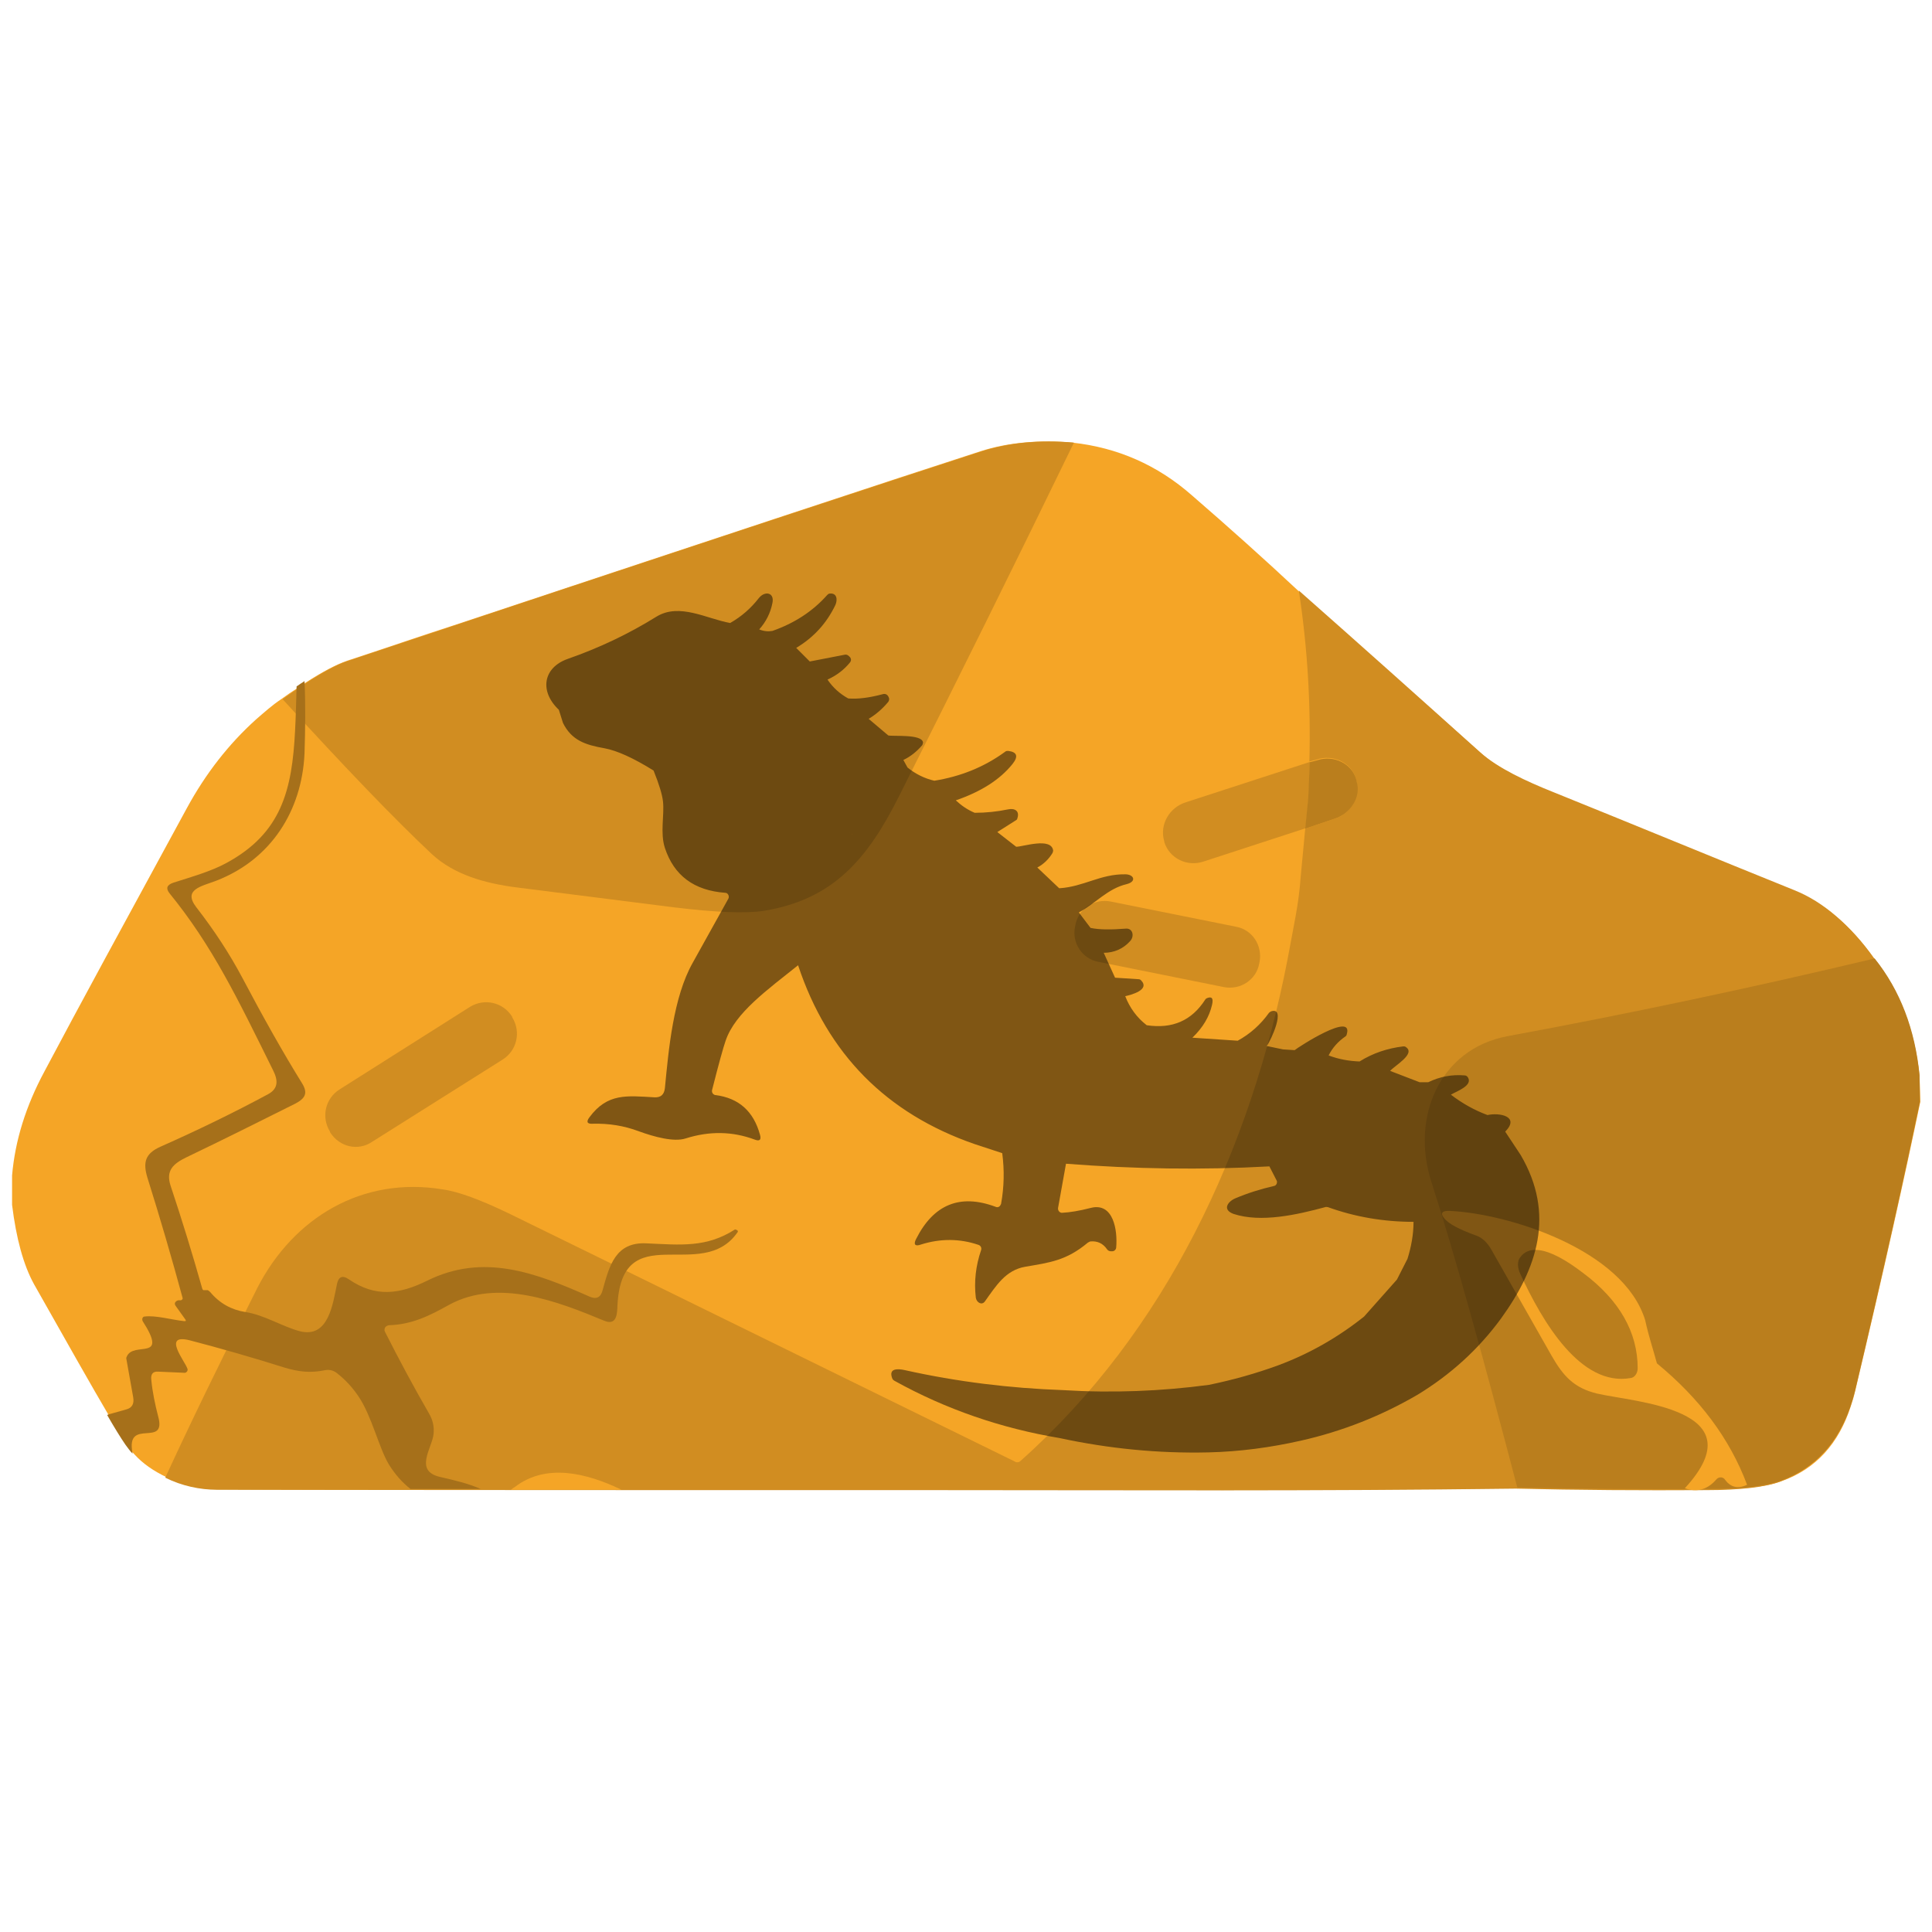 <svg xmlns="http://www.w3.org/2000/svg" xml:space="preserve" id="Capa_1" x="0" y="0" style="enable-background:new 0 0 512 512" version="1.1" viewBox="0 0 512 512"><style>.st0{fill:#f5a526}.st1{fill:#d18d21}</style><path d="M508.9 292c-3.9 18.7-9.6 44.5-17.3 76.8-.3 1.3-.7 2.6-1.1 3.8-3.2 10-9.3 16.7-18.3 19.9-3.9 1.5-10.5 2.2-19.7 2.3-16.6 0-33.2-.1-49.5-.4h-1c-54.2.7-102.6.4-152.8.4H109c-17 0-34.1 0-51.1-.1-4.7 0-9.3-1.1-13.7-3.2-3.6-1.7-6.4-3.7-8.5-6-.8-.8-1.4-1.7-2-2.5-1.3-1.9-2.9-4.5-4.8-7.8-4.6-7.8-11.2-19.5-19.9-34.9-2.8-5.1-4.7-12.1-5.8-21v-7.8c.8-9.2 3.6-18.3 8.6-27.6 9-17 21.7-40.3 37.7-69.7 5-9.2 11.1-17 18.3-23.5 2.2-1.9 4.3-3.8 6.7-5.4 1.5-1.1 3-2.1 4.4-3 .7-.5 1.5-1 2.1-1.4 4.5-2.9 8.1-4.8 11-5.8 9.8-3.2 19.3-6.5 28.3-9.4 70.1-23.3 116.6-38.7 139.5-46.1 7.1-2.3 15.4-3.1 24.4-2.3 11.9 1.3 22.5 5.9 31.7 14 9.7 8.4 19.1 16.8 28.4 25.5 16.2 14.4 32.3 28.7 48.4 43 4.7 4.2 12.3 7.7 19.3 10.5 21.3 8.6 42.6 17.4 63.9 26 7.7 3.1 14.7 9.2 20.9 17.9 6.7 8.4 10.6 18.7 11.9 30.9l.2 6.9z" class="st0"/><path d="m98.6 302.6 34.6-21.8c3.8-2.4 4.9-7.3 2.6-11.1l-.1-.3c-2.4-3.8-7.3-4.9-11.1-2.6L90 288.7c-3.8 2.4-4.9 7.3-2.6 11.1l.1.3c2.5 3.9 7.4 5 11.1 2.5zm192.5-47.7 33.3 6.7c4.3.8 8.5-1.9 9.3-6.2l.1-.5c.8-4.3-1.9-8.5-6.2-9.3l-33.3-6.7c-4.3-.8-8.5 1.9-9.3 6.2l-.1.5c-.9 4.3 1.9 8.5 6.2 9.3zm56.1-53c-.1 3.1-.3 6.3-.4 9.4l-.8 8.2-27 8.8c-4.4 1.5-9-.8-10.4-5l-.1-.5c-1.2-4.2 1.3-8.8 5.8-10.2l32.9-10.7zm-62.6-84.6c-9-.8-17.1 0-24.4 2.3-25.9 8.4-81.8 26.8-167.8 55.5-4.2 1.3-10.1 4.9-17.5 10.2 16.6 18.2 29.8 31.9 39.6 41.1 5.9 5.4 13.9 7.7 22.6 8.8 14 1.8 27.9 3.5 41.9 5.3 10.8 1.3 18.5 1.6 23.3.9 18.5-3 27.6-13.7 36-30.5 15.7-31.2 31.1-62.3 46.3-93.6z" class="st1"/><path d="M508.5 284.8c-1.2-12.1-5.1-22.4-11.9-30.9-3.1-4.4-6.5-8.1-10-11.1s-7.1-5.3-11.1-6.9c-21.3-8.6-42.6-17.4-63.9-26-7-2.8-14.6-6.3-19.3-10.5-15.8-14.2-31.9-28.6-48.1-42.9 2.3 15 3.2 30.1 2.8 45.3l1.9-.5c4.4-1.5 9.2.8 10.4 5l.1.5c1.2 4.2-1.3 8.8-5.8 10.2l-7.7 2.6-1.2 12.7c-.5 7.3-1.8 12.7-3.5 22-9.7 50.1-32.1 98.5-70.8 132.9-.4.4-1.1.4-1.5.1-44.5-21.8-89.2-43.8-134.2-65.8-7.3-3.5-13.1-5.7-17.4-6.3-21.2-3.5-39.5 7.4-49.1 26.1-10.1 20.1-18.2 36.8-24.4 50.3 4.4 2.2 9.2 3.2 13.7 3.2 63.8.1 127.6.1 191.4.1 50.3 0 98.7.3 152.8-.4 16.6.4 33.4.5 50.4.4 9.2 0 15.8-.8 19.7-2.3 10.1-3.8 16.4-11.6 19.3-23.7 7.5-32.5 13.3-58.1 17.3-76.8l.1-7.3z" class="st1"/><path d="m353.6 217-7.7 2.6.8-8.2c.1-3.1.3-6.3.4-9.4l1.9-.5c4.4-1.5 9.2.8 10.4 5l.1.5c1.3 4-1.4 8.6-5.9 10zm155.2 75-.1-7.1c-1.2-12.1-5.1-22.4-11.9-30.9-32.3 7.7-64.8 14.6-97.3 20.6-18.1 3.4-25.6 21.6-20.2 38.5 6.1 18.9 13.6 46 22.8 81.1 16.6.4 33.4.5 50.4.4 9.2 0 15.8-.8 19.7-2.3 10.1-3.8 16.4-11.6 19.4-23.7 7.6-32.1 13.3-57.9 17.2-76.6z" style="fill:#ba7e1d"/><path d="M439.1 361.3c11.3 9.3 19.3 19.9 23.9 32.2-2.4 1.1-4.3.7-5.8-1.3-.5-.8-1.5-.9-2.2-.3l-.1.1c-2.3 2.7-5.1 3.6-8.4 2.4 19.5-21.2-13.6-22.8-23.3-25.1-6.1-1.5-8.9-4.6-12-10l-15.9-28c-1.1-2-2.6-3.4-4.2-3.9-4.4-1.6-7.3-3.1-8.4-4.6-1.1-1.3-.5-2 1.5-1.9 15.4.7 46.1 10.2 51.8 29 .9 4.2 2.2 8 3.1 11.4zm-19.5-23.9c-4.7-3.6-8.6-5.7-11.7-6.1-2.3-.3-4 .4-5.1 2-.7.9-.7 2.7.1 4.3 5.9 12.8 16 29.9 29.2 27.6 1.1-.1 1.9-1.3 1.9-2.6 0-9.6-4.9-18.1-14.4-25.2z" class="st0"/><path d="m403 306.1-4.1-6.2c4-4.1-1.6-5.1-4.7-4.4-3.5-1.3-6.7-3.1-9.7-5.4 1.5-.9 5.9-2.4 4.5-4.6-.2-.3-.5-.5-.8-.5-3.4-.3-6.6.3-9.7 1.8h-2.3l-7.8-3c1.2-1.4 6.8-4.5 4.2-6.3-.2-.2-.5-.2-.7-.2-4.2.5-8.1 1.8-11.6 4-2.8-.1-5.6-.6-8.2-1.6 1-2 2.5-3.7 4.4-5 .2-.1.4-.4.4-.6 1.9-6.2-13 3.5-13.8 4.2l-3.1-.2-4.3-.9c1.1-1.4 5.2-10.4 1.2-9.2-.2.1-.4.2-.6.4-2.2 3.1-5 5.6-8.3 7.4l-12-.8c2.8-2.7 4.5-5.6 5.2-8.7.4-1.7 0-2.3-1.3-1.8-.2.1-.4.2-.5.4-3.6 5.6-8.7 7.8-15.5 6.8-2.6-2-4.5-4.6-5.7-7.7 1.3-.3 6.7-1.6 4.2-4.2-.2-.2-.4-.3-.7-.3l-6.2-.4-3-6.6c2.8 0 5.2-1.1 7-3.1 1.2-1.3.7-3.5-1.2-3.3-3.9.3-7 .3-9.3-.2l-3.1-4.1c4.5-2.4 7.6-6.3 12.7-7.5 2.7-.7 1.9-2.6-.4-2.6-6.6-.1-11 3.3-17.5 3.7l-5.8-5.5c1.7-.9 3-2.2 4-3.8.1-.2.2-.5.2-.7-.5-3.6-8-1-9.8-1l-5-3.9 4.9-3.1c.2-.1.4-.3.4-.5.7-2-.7-2.8-2.5-2.4-2.9.6-5.8.9-8.8.9-1.9-.8-3.5-1.9-5-3.3 6.7-2.3 11.7-5.5 15-9.6 1.6-2 1.3-3.2-1.1-3.5-.3 0-.6 0-.8.2-5.6 4.1-11.9 6.6-18.8 7.7-2.6-.6-5-1.8-7.1-3.5l-1.1-2c1.9-.9 3.5-2.2 4.9-3.8.2-.2.3-.6.3-.9-.4-2.2-7.8-1.5-9.2-1.8l-5.2-4.4c2-1.2 3.7-2.7 5.2-4.5.2-.3.3-.7.2-1-.3-.9-.9-1.3-1.8-1-3.4.9-6.4 1.3-9 1.1-2.2-1.2-4.1-2.9-5.5-5 2.4-1.1 4.4-2.6 6-4.6.3-.4.3-.9 0-1.3l-.3-.3c-.3-.3-.7-.5-1.1-.4l-9.3 1.8-3.6-3.6c4.7-2.8 8.1-6.6 10.4-11.4.6-1.4.4-3.2-1.5-3-.3 0-.5.2-.7.4-3.9 4.4-8.8 7.5-14.5 9.5-1.1.2-2.3.1-3.5-.4 1.8-2 3-4.4 3.5-7 .6-2.8-2-3.3-3.6-1.3-2.1 2.7-4.6 4.9-7.6 6.6-6.2-1.1-13.4-5.4-19.5-1.7-7.4 4.6-15.2 8.3-23.5 11.2-6.6 2.3-7.6 8.6-2.4 13.5l1.1 3.5c2.3 4.6 5.9 5.8 11 6.7 3.3.6 7.7 2.6 13 5.9 1.5 3.7 2.3 6.4 2.5 8.2.4 3.6-.8 8.3.5 12.3 2.4 7.3 7.7 11.3 16 11.9.2 0 .3.1.4.1.5.3.7 1 .4 1.5-3.1 5.6-6.3 11.3-9.4 16.9-5.2 9.2-6.4 23-7.4 33.3-.2 1.7-1.1 2.5-2.8 2.4-7.2-.4-12.4-1.2-17.2 5.3-.9 1.2-.6 1.8.9 1.7 4.2-.1 8.2.5 12.2 2 4.1 1.5 9.3 2.9 12.4 1.9 6.3-2 12.4-1.9 18.3.3 1.3.5 1.8.1 1.4-1.3-1.7-6.2-5.6-9.7-11.8-10.5h-.1c-.6-.2-.9-.7-.8-1.3 1.8-7.1 3-11.4 3.6-13.1 2.5-7.4 11.1-13.5 19.2-20 7.8 23.5 23.4 39.3 46.8 47.4l7.3 2.4c.6 4.5.5 9-.3 13.4 0 .1 0 .1-.1.2-.2.6-.8.9-1.4.6-9.4-3.5-16.4-.6-21 8.5-.8 1.5-.3 2.1 1.3 1.5 5.1-1.6 10.2-1.6 15.2.1.6.2.9.8.7 1.4-1.4 4.1-1.9 8.3-1.4 12.6.2 1.3 1.6 2.1 2.4 1 3-4.2 5.5-8.3 10.7-9.2 6.4-1.1 10.9-1.6 16.6-6.4l.6-.3c1.9-.2 3.4.5 4.5 2.1.2.3.6.5 1 .5h.4c.5 0 1-.5 1-1 .4-4.5-.7-12-6.7-10.5-3.1.8-5.6 1.2-7.6 1.3h-.2c-.6-.1-1-.7-.9-1.3l2.1-11.7c18 1.4 36 1.7 53.9.7l1.9 3.7c0 .1.1.2.1.2.1.6-.2 1.2-.8 1.3-3.5.8-7 1.9-10.3 3.3-2 .9-3.4 3-.4 4.1 7.3 2.4 16.9.2 24.3-1.8.2-.1.4 0 .7 0 7.2 2.6 14.8 3.9 22.7 3.9 0 3.3-.6 6.6-1.6 9.8l-2.8 5.5-8.7 9.8c-6.9 5.5-14.4 9.8-22.7 12.9-6 2.2-12.1 3.9-18.4 5.2-12.7 1.7-25.6 2.2-38.6 1.4-14.1-.5-28.1-2.2-42-5.3-1.8-.4-4.5-.6-3.3 2.3.1.2.3.4.5.5 13.7 7.6 28.3 12.6 43.8 15.2 13 2.8 26.1 4.1 39.4 3.8 8.4-.2 16.5-1.3 24.5-3.1 11.1-2.5 21.4-6.6 31-12.2 8.7-5.3 16.1-12 22.1-20.2 9.6-13.3 14.4-27.6 5.2-43.3zm-207.7-83.8c-.1.1-.1.1-.1.2 0-.1.1-.2.1-.2zm.3-.2c-.1 0-.1 0 0 0-.1 0-.1 0 0 0zm-.5.5c0 .1-.1.1-.1.2.1 0 .1-.1.1-.2zm-.1.5v.2-.2zm.1.3c0 .1.1.2.2.3-.1-.1-.2-.2-.2-.3zm31-1.6s0-.1 0 0c0-.1 0 0 0 0zm-.1-.5c0 .1 0 .1.1.2-.1-.1-.1-.2-.1-.2zm-1.1-.7c.1 0 .3 0 .4.1-.1-.1-.2-.1-.4-.1zm.5.1s.1 0 0 0c.1 0 .1.1.2.1-.1-.1-.1-.1-.2-.1zm.4.2c0 .1.1.1.1.2-.1-.1-.1-.1-.1-.2z" style="opacity:.48"/><path d="M164.3 394.6c.1.1.2.1.4.2h-29.3c.3-.2.6-.5 1-.7 8.4-6.5 19.2-3.6 27.9.5z" class="st0"/><path d="M195.5 326.5c-9.6 14-31.1-4.7-31.9 20.2-.1 2.3-.6 4.5-3.5 3.3-12.3-5.1-28.1-11.3-41.1-4.2-5.2 2.9-9.8 5.2-15.9 5.4-.3 0-.8.3-.9.4-.3.3-.4.9-.2 1.3 3.7 7.3 7.6 14.6 11.7 21.7 1 1.7 1.4 3.5 1.2 5.4-.3 3.6-5.3 9.8 1.7 11.4 3.9.9 7.4 1.7 10.8 3.2h-18.6c-2.3-1.8-4.2-4-5.8-6.6-2.6-4.4-4.5-12.7-7.9-17.8-1.6-2.4-3.5-4.5-5.8-6.3-.9-.7-1.9-1-3.1-.8-3.8.8-6.9.5-10.9-.7-8.2-2.6-16.6-5-25-7.2-7.5-1.9-1.2 5.6-.6 7.6.1.4-.1.8-.6 1h-.3l-6.9-.3c-1.4-.1-2 .7-1.8 2.2.3 3.2 1 6.5 1.8 9.6 2.4 8.6-8.6.2-6.8 9.7 0 .1 0 .2.1.3-.8-.8-1.4-1.7-2-2.5-1.3-1.9-2.9-4.5-4.8-7.8.1-.1.3-.1.5-.2l4.6-1.3c1.5-.4 2.1-1.5 1.8-3.2l-1.8-10.1c-.1-.3 0-.5.1-.7 1.8-4.2 11.2 1.5 4.2-9.4-.2-.4-.1-.9.2-1.1.1-.1.2-.1.3-.1 2.9-.4 7.4.9 10.4 1.2.6.1.7-.1.3-.6l-2.5-3.5c-.2-.3-.2-.6-.1-.8.3-.5.8-.7 1.4-.6.3 0 .5-.2.6-.4v-.2c-2.9-10.7-6-21.3-9.3-31.8-1.3-4.2-.6-6.5 3.4-8.3 9.7-4.3 19.2-8.9 28.5-13.9 2.8-1.5 2.7-3.7 1.4-6.3-9.5-19.2-16.1-33-27.5-47-1-1.3-.7-2.2 1.1-2.8 4.7-1.5 10-3 14-5.2 14.6-7.9 17.4-19.3 18.2-35.1.2-3.9.3-7.8.4-11.7.7-.5 1.5-1 2.1-1.4.3 6.4.2 12.8 0 19.2-.7 15.2-8.9 28.1-23.4 33.7-3.9 1.5-8.9 2.3-5.3 7 4.9 6.3 8.9 12.5 12.1 18.5 5.7 10.8 11 20.2 15.9 28.1 1.7 2.7.9 4.1-1.8 5.5-9.6 4.8-19.2 9.6-28.8 14.2-3.5 1.7-5.5 3.5-4.2 7.5 3 9 5.8 18.1 8.4 27.3.1.3.3.5.5.4h.9c.1 0 .4.2.7.5 2.5 3 5.6 4.7 9.3 5.3 4.9.7 9.9 3.9 14.5 5.1 7.6 1.9 8.7-7.3 9.8-12.5.4-2 1.5-2.4 3.1-1.3 7.1 4.9 13.5 4 20.8.4 14.9-7.4 28.8-2.1 43 4.2 1.8.8 3 .3 3.5-1.7 1.8-6.5 3.4-12.8 11.6-12.4 9.1.4 15.9 1.2 23.5-3.7.8.2.8.5.7.7z" style="fill:#a6701a"/></svg>